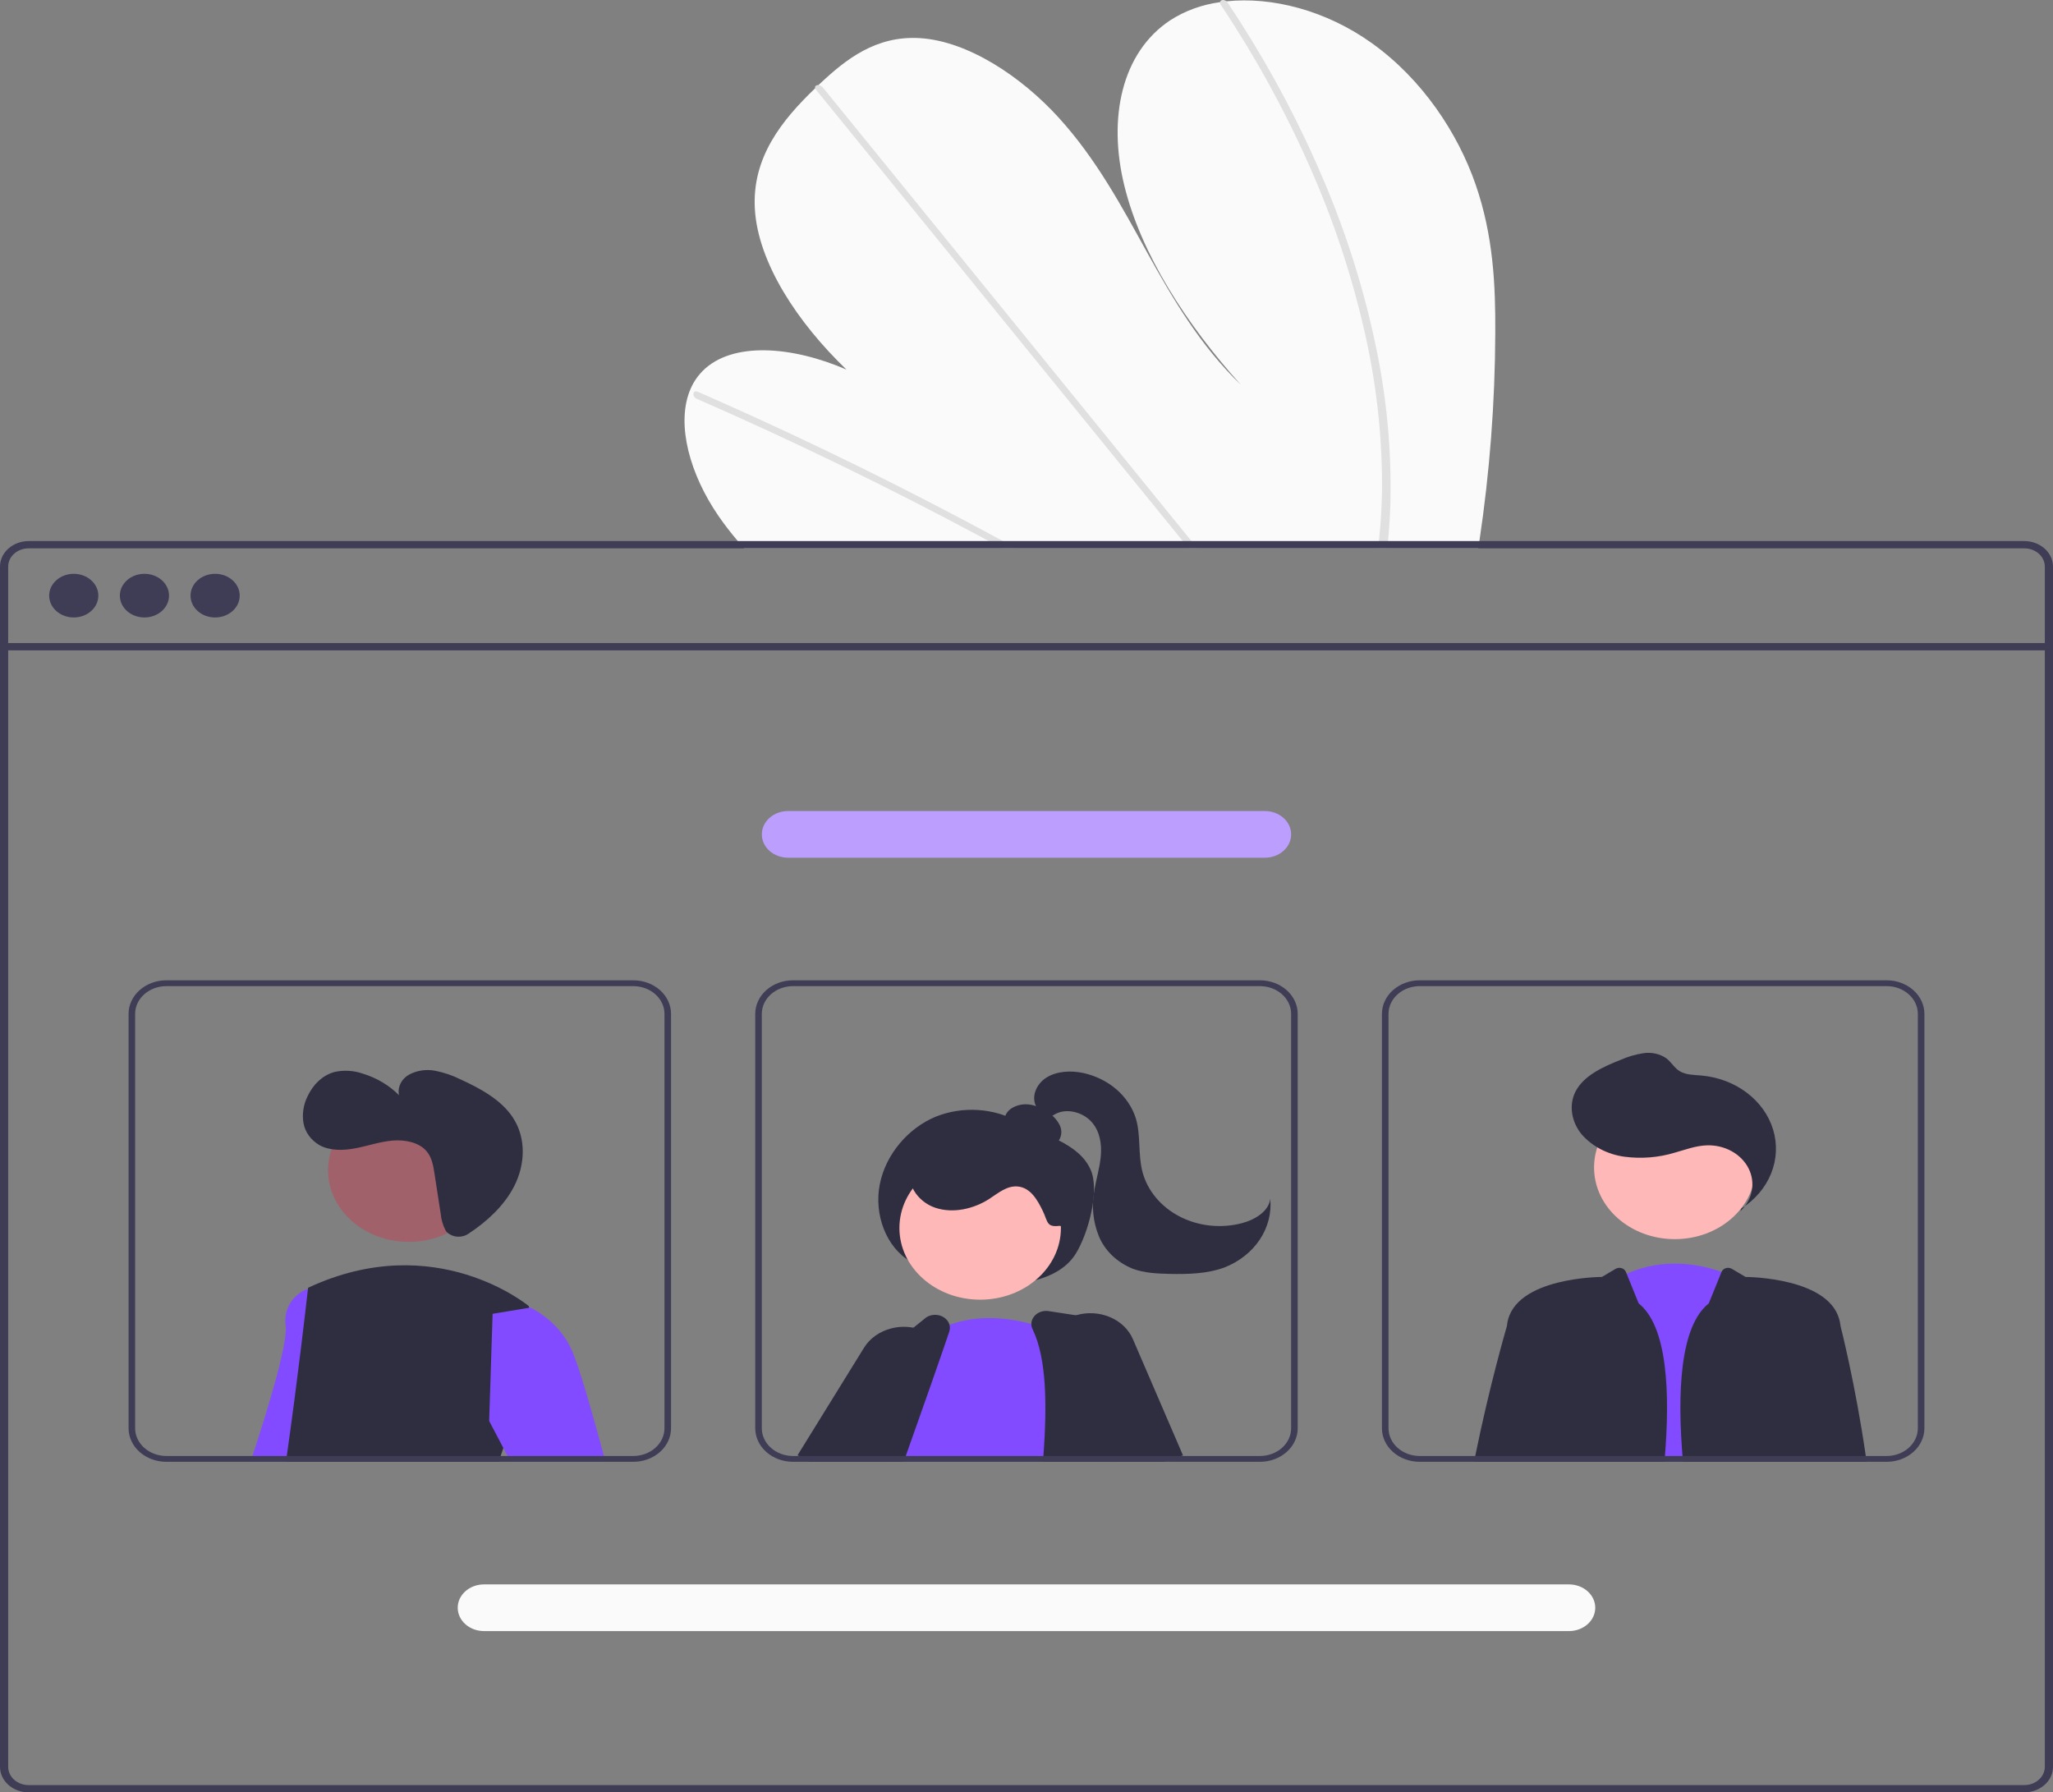 <svg width="370" height="323" viewBox="0 0 370 323" fill="none" xmlns="http://www.w3.org/2000/svg">
<rect x="0" y="0" width="370" height="323" fill="#808080" stroke="none"/>
<g clip-path="url(#clip0)">
<path d="M269.485 60.014C269.44 72.553 268.484 85.077 266.623 97.507C266.558 97.943 266.487 98.38 266.421 98.816H134.123C133.732 98.385 133.347 97.949 132.974 97.507C131.729 96.045 130.562 94.541 129.49 92.984C124.335 85.484 121.941 76.686 124.246 70.596L124.287 70.501C124.785 69.167 125.574 67.934 126.61 66.872C131.919 61.508 142.727 62.344 152.556 66.604C143.71 58.105 136.641 47.361 136.049 37.742C135.468 28.359 140.955 21.627 146.916 15.9C147.111 15.711 147.307 15.527 147.502 15.343C147.597 15.248 147.698 15.159 147.792 15.064C152.444 10.699 157.871 6.391 165.77 6.87C174.432 7.396 184.073 13.786 190.851 21.254C197.63 28.717 202.156 37.21 206.743 45.499C211.335 53.782 216.3 62.276 223.629 69.339C213.693 58.31 205.658 45.746 202.642 33.503C199.627 21.259 202.139 9.473 210.896 3.657C213.555 1.945 216.637 0.823 219.885 0.386C220.264 0.328 220.649 0.28 221.04 0.238C229.175 -0.624 238.911 1.827 247.218 7.759C256.366 14.291 262.742 24.01 265.942 33.25C269.141 42.49 269.532 51.4 269.485 60.014Z" fill="#FAFAFA"/>
<path d="M183.172 98.817H180.642C179.836 98.375 179.026 97.939 178.213 97.507C177.709 97.228 177.2 96.96 176.69 96.687C168.27 92.18 159.799 87.858 151.277 83.723C142.762 79.584 134.206 75.638 125.609 71.884C125.381 71.798 125.194 71.643 125.082 71.447C124.969 71.251 124.938 71.026 124.992 70.812C125.001 70.783 125.015 70.757 125.034 70.733C125.152 70.533 125.419 70.449 125.81 70.617C126.865 71.08 127.925 71.543 128.98 72.016C137.601 75.834 146.187 79.845 154.737 84.049C163.281 88.251 171.778 92.641 180.227 97.218C180.405 97.313 180.583 97.412 180.76 97.507C181.566 97.944 182.366 98.38 183.172 98.817Z" fill="#E0E0E0"/>
<path d="M215.79 98.817H214.226C213.871 98.38 213.521 97.944 213.165 97.507C204.811 87.231 196.459 76.954 188.108 66.678C174.432 49.854 160.761 33.03 147.094 16.206C147.013 16.115 146.952 16.011 146.916 15.9C146.797 15.527 147.105 15.306 147.502 15.343C147.67 15.363 147.83 15.415 147.973 15.495C148.116 15.575 148.239 15.681 148.332 15.806C155.999 25.241 163.664 34.672 171.328 44.1C184.932 60.84 198.534 77.578 212.135 94.315C213 95.377 213.865 96.445 214.73 97.507C215.085 97.944 215.441 98.38 215.79 98.817Z" fill="#E0E0E0"/>
<path d="M250.589 90.581C250.524 92.921 250.364 95.225 250.151 97.507C250.109 97.944 250.068 98.38 250.026 98.817H248.385C248.432 98.38 248.48 97.944 248.521 97.507C248.847 94.21 249.072 90.875 249.084 87.452C249.068 77.96 247.966 68.494 245.796 59.199C243.488 49.192 240.203 39.381 235.978 29.879C231.543 19.858 226.211 10.167 220.033 0.901C219.917 0.75 219.864 0.568 219.885 0.386C219.95 -0.03 220.572 -0.156 221.04 0.239C221.133 0.316 221.212 0.405 221.277 0.502C222.041 1.653 222.792 2.809 223.529 3.967C229.481 13.286 234.587 23.012 238.798 33.051C242.809 42.585 245.876 52.411 247.964 62.418C249.92 71.701 250.799 81.138 250.589 90.581Z" fill="#E0E0E0"/>
<path d="M364.827 97.507H5.167C3.797 97.508 2.483 97.992 1.515 98.852C0.546 99.712 0.001 100.877 -3.8147e-06 102.093V318.414C0.001 319.63 0.546 320.796 1.515 321.656C2.483 322.515 3.797 322.999 5.167 323H364.827C365.574 323 366.312 322.856 366.991 322.578C367.669 322.3 368.271 321.895 368.756 321.391C368.797 321.351 368.835 321.309 368.869 321.264C369.177 320.93 369.427 320.556 369.609 320.155C369.869 319.603 370.002 319.012 370 318.414V102.093C369.999 100.876 369.453 99.71 368.483 98.85C367.513 97.99 366.198 97.507 364.827 97.507ZM368.525 318.414C368.525 319.054 368.313 319.68 367.914 320.213C367.56 320.682 367.08 321.065 366.516 321.328C365.994 321.567 365.415 321.691 364.827 321.69H5.167C4.188 321.689 3.25 321.344 2.558 320.73C1.866 320.115 1.476 319.283 1.475 318.414V102.093C1.476 101.225 1.866 100.392 2.558 99.778C3.25 99.163 4.188 98.818 5.167 98.817H364.827C365.807 98.817 366.747 99.162 367.44 99.776C368.133 100.39 368.523 101.224 368.525 102.093V318.414Z" fill="#3F3D56"/>
<path d="M369.259 115.888H0.736V117.199H369.259V115.888Z" fill="#3F3D56"/>
<path d="M13.291 111.273C15.738 111.273 17.722 109.512 17.722 107.34C17.722 105.168 15.738 103.407 13.291 103.407C10.844 103.407 8.86 105.168 8.86 107.34C8.86 109.512 10.844 111.273 13.291 111.273Z" fill="#3F3D56"/>
<path d="M26.031 111.273C28.478 111.273 30.462 109.512 30.462 107.34C30.462 105.168 28.478 103.407 26.031 103.407C23.584 103.407 21.6 105.168 21.6 107.34C21.6 109.512 23.584 111.273 26.031 111.273Z" fill="#3F3D56"/>
<path d="M38.77 111.273C41.218 111.273 43.201 109.512 43.201 107.34C43.201 105.168 41.218 103.407 38.77 103.407C36.323 103.407 34.339 105.168 34.339 107.34C34.339 109.512 36.323 111.273 38.77 111.273Z" fill="#3F3D56"/>
<path d="M164.115 227.341C159.683 224.78 157.479 218.829 158.565 213.387C159.651 207.945 163.74 203.258 168.642 201.236C171.027 200.282 173.641 199.869 176.25 200.034C178.859 200.198 181.382 200.936 183.59 202.179C188.086 204.619 194.444 205.956 196.578 210.837C198.219 214.589 196.138 222.206 193.93 225.85C192.022 228.999 188.395 230.44 184.988 231.066C181.219 231.748 177.328 231.704 173.58 230.936C169.832 230.169 166.313 228.695 163.261 226.616L164.115 227.341Z" fill="#2F2E41"/>
<path d="M161.803 256.245L158.26 261.668L157.792 262.383L157.111 263.435H146.665L147.37 262.383L149.195 259.653L153.449 253.279L158.266 254.988L161.803 256.245Z" fill="#FFB8B8"/>
<path d="M145.882 263.434L143.975 262.383L143.738 262.251L155.712 242.882C156.227 242.043 156.925 241.304 157.764 240.706C158.603 240.109 159.567 239.665 160.601 239.4C161.906 239.055 163.288 239.01 164.618 239.268C165.394 239.414 166.141 239.662 166.834 240.005C167.119 240.144 167.394 240.298 167.658 240.468C168.67 241.098 169.502 241.93 170.087 242.897C170.783 244.03 171.127 245.306 171.083 246.596C171.039 247.885 170.609 249.141 169.838 250.234L165.222 256.782L161.276 262.383L160.535 263.434H145.882Z" fill="#2F2E41"/>
<path d="M176.649 234.215C184.686 234.215 191.202 228.432 191.202 221.298C191.202 214.164 184.686 208.381 176.649 208.381C168.611 208.381 162.096 214.164 162.096 221.298C162.096 228.432 168.611 234.215 176.649 234.215Z" fill="#FFB8B8"/>
<path d="M191.258 263.434H158.545L158.693 263.061C158.61 262.835 158.533 262.609 158.462 262.383C158.385 262.146 158.319 261.904 158.26 261.667C157.729 259.466 157.731 257.189 158.266 254.988C160.073 247.11 167.284 240.71 167.284 240.71C167.409 240.625 167.533 240.546 167.658 240.468C168.73 239.77 169.894 239.191 171.124 238.743C176.48 236.77 182.097 237.565 185.872 238.585C187.186 238.938 188.471 239.372 189.717 239.884C190.156 240.068 190.393 240.184 190.393 240.184L190.766 250.286L191.216 262.383L191.258 263.434Z" fill="#834BFF"/>
<path d="M206.391 262.383L203.89 251.096L201.366 239.716C201.261 239.246 200.998 238.815 200.612 238.48C200.226 238.145 199.735 237.921 199.203 237.838L193.918 237.028L189 236.276C188.526 236.2 188.037 236.241 187.587 236.394C187.137 236.547 186.742 236.806 186.446 237.144C186.077 237.553 185.874 238.061 185.872 238.585C185.872 238.909 185.946 239.229 186.091 239.526C188.657 244.838 188.704 253.247 188.052 262.383C188.023 262.73 187.999 263.082 187.969 263.434H206.628L206.391 262.383Z" fill="#2F2E41"/>
<path d="M171.124 238.743C171.015 238.36 170.801 238.007 170.5 237.716C170.2 237.425 169.822 237.205 169.402 237.076C168.982 236.947 168.532 236.912 168.093 236.975C167.654 237.038 167.24 237.198 166.887 237.438L164.618 239.269L155.327 246.779C155.038 247.009 154.811 247.295 154.664 247.615C153.615 249.839 151.571 254.231 149.195 259.653C148.809 260.537 148.413 261.446 148.004 262.383C147.861 262.73 147.707 263.082 147.553 263.434H162.864C162.989 263.082 163.113 262.73 163.237 262.383C163.919 260.474 164.582 258.601 165.222 256.782C167.095 251.496 168.783 246.695 170.087 242.897C170.448 241.846 170.778 240.874 171.077 239.984C171.216 239.581 171.232 239.153 171.124 238.743Z" fill="#2F2E41"/>
<path d="M209.827 263.435H210.817L210.681 263.14L210.319 262.383L204.743 250.639L203.89 251.097L197.041 254.773L200.554 262.383L201.04 263.435H206.628H209.827Z" fill="#FFB8B8"/>
<path d="M204.175 241.325C203.42 239.572 201.932 238.146 200.02 237.345C198.108 236.545 195.922 236.431 193.918 237.028C193.662 237.103 193.411 237.191 193.166 237.291C191.762 237.847 190.566 238.746 189.717 239.884C189.371 240.338 189.087 240.827 188.87 241.341C188.485 242.232 188.304 243.182 188.335 244.136C188.367 245.091 188.611 246.03 189.054 246.9L190.766 250.287L196.893 262.383L197.426 263.434H209.827L210.681 263.14L212.897 262.383L213.205 262.277L204.175 241.325Z" fill="#2F2E41"/>
<path d="M188.078 206.463C188.586 206.598 189.129 206.58 189.624 206.414C190.119 206.247 190.538 205.94 190.817 205.54C191.081 205.133 191.236 204.677 191.271 204.208C191.306 203.739 191.219 203.27 191.018 202.835C190.605 201.968 189.954 201.206 189.124 200.619C188.182 199.862 187.036 199.335 185.796 199.089C185.176 198.971 184.536 198.972 183.917 199.093C183.298 199.214 182.716 199.451 182.209 199.789C181.712 200.138 181.344 200.611 181.151 201.147C180.958 201.683 180.95 202.258 181.128 202.798C181.504 203.768 182.525 204.418 183.544 204.902C185.567 205.861 187.797 206.423 190.085 206.553L188.078 206.463Z" fill="#2F2E41"/>
<path d="M190.909 220.912C188.57 221.199 188.87 220.142 187.933 218.217C186.996 216.293 185.742 214.009 183.39 213.814C181.463 213.654 179.875 215.022 178.314 216.037C175.531 217.847 171.781 218.733 168.556 217.647C165.33 216.561 163.088 213.149 164.312 210.286C164.693 209.496 165.253 208.783 165.957 208.192C166.661 207.602 167.494 207.146 168.405 206.852C170.231 206.276 172.172 206.037 174.106 206.149C178.409 206.271 182.629 207.23 186.469 208.958C189.118 210.153 191.698 211.863 192.703 214.346C193.709 216.828 194.37 220.317 191.496 220.989L190.909 220.912Z" fill="#2F2E41"/>
<path d="M186.882 199.634C185.726 197.847 186.681 195.396 188.573 194.202C190.465 193.008 193.003 192.891 195.261 193.37C197.494 193.869 199.54 194.881 201.194 196.303C202.848 197.726 204.051 199.509 204.683 201.475C205.641 204.599 205.071 207.955 205.883 211.112C206.315 212.795 207.131 214.382 208.281 215.774C209.43 217.167 210.889 218.336 212.566 219.209C214.244 220.082 216.105 220.642 218.035 220.852C219.966 221.063 221.924 220.921 223.79 220.435C226.221 219.801 228.691 218.261 228.93 216.023C229.181 218.593 228.521 221.169 227.041 223.39C225.561 225.61 223.336 227.365 220.677 228.407C217.546 229.567 214.052 229.642 210.66 229.565C208.45 229.515 206.189 229.397 204.15 228.638C202.739 228.066 201.471 227.251 200.419 226.239C199.368 225.228 198.555 224.04 198.027 222.745C196.989 220.144 196.709 217.351 197.212 214.628C197.546 212.509 198.21 210.433 198.395 208.3C198.581 206.167 198.229 203.89 196.748 202.202C195.266 200.515 192.436 199.653 190.33 200.693C189.484 201.111 188.801 201.794 187.881 202.063C186.962 202.333 185.658 201.859 185.742 201.002L186.882 199.634Z" fill="#2F2E41"/>
<path d="M286.191 263.434L286.304 262.383L289.646 231.522C290.741 230.76 291.918 230.096 293.16 229.539C300.039 226.462 306.675 227.935 310.266 229.208C311.217 229.538 312.137 229.938 313.015 230.401L314.97 262.383L315.036 263.434H286.191Z" fill="#834BFF"/>
<path d="M301.842 223.308C309.879 223.308 316.395 217.525 316.395 210.391C316.395 203.257 309.879 197.474 301.842 197.474C293.804 197.474 287.289 203.257 287.289 210.391C287.289 217.525 293.804 223.308 301.842 223.308Z" fill="#FFB8B8"/>
<path d="M313.65 218.267C314.731 217.255 315.449 215.981 315.713 214.606C315.976 213.23 315.772 211.817 315.128 210.545C314.483 209.272 313.427 208.199 312.093 207.461C310.76 206.723 309.209 206.354 307.638 206.401C305.626 206.46 303.73 207.191 301.809 207.728C298.898 208.607 295.793 208.855 292.752 208.452C289.694 208.03 286.933 206.583 285.04 204.41C283.239 202.213 282.678 199.166 283.95 196.696C285.418 193.843 288.849 192.272 292.076 190.995C293.377 190.417 294.767 190.011 296.201 189.792C296.919 189.686 297.655 189.713 298.361 189.871C299.067 190.029 299.729 190.315 300.305 190.71C301.212 191.402 301.743 192.443 302.73 193.043C303.841 193.718 305.284 193.7 306.623 193.819C309.641 194.088 312.495 195.165 314.806 196.908C317.117 198.651 318.776 200.977 319.561 203.577C320.346 206.177 320.221 208.927 319.202 211.463C318.183 213.998 316.319 216.198 313.857 217.77L313.65 218.267Z" fill="#2F2E41"/>
<path d="M295.328 234.882L293.16 229.539L293.024 229.206C292.96 229.048 292.856 228.905 292.721 228.788C292.585 228.671 292.421 228.583 292.242 228.53C292.062 228.478 291.871 228.462 291.684 228.485C291.496 228.508 291.317 228.568 291.16 228.661L288.698 230.118C288.698 230.118 272.907 230.118 271.639 238.527C271.622 238.659 271.598 238.806 271.58 238.964C271.579 238.971 271.577 238.978 271.574 238.985C271.414 239.537 268.434 249.761 265.874 262.383C265.803 262.73 265.732 263.082 265.661 263.435H299.974C301.09 250.755 300.466 238.966 295.328 234.882Z" fill="#2F2E41"/>
<path d="M336.26 262.383C334.387 249.435 331.709 238.964 331.709 238.964C331.686 238.806 331.662 238.658 331.644 238.527C330.382 230.118 314.591 230.118 314.591 230.118L312.131 228.662C311.973 228.568 311.794 228.508 311.606 228.486C311.419 228.463 311.228 228.479 311.048 228.531C310.868 228.584 310.705 228.672 310.569 228.789C310.433 228.907 310.33 229.05 310.266 229.208L307.961 234.882C302.824 238.966 302.199 250.755 303.315 263.434L303.316 263.434H336.408C336.36 263.082 336.307 262.73 336.26 262.383Z" fill="#2F2E41"/>
<path d="M58.319 232.9L54.8 262.383L54.675 263.434H45.154C45.266 263.093 45.379 262.74 45.498 262.383C48.199 254.157 51.879 242.151 51.482 238.969C50.86 234.004 55.215 232.347 55.215 232.347L55.487 232.395L58.319 232.9Z" fill="#834BFF"/>
<path d="M73.676 223.799C81.713 223.799 88.229 218.016 88.229 210.882C88.229 203.748 81.713 197.965 73.676 197.965C65.638 197.965 59.123 203.748 59.123 210.882C59.123 218.016 65.638 223.799 73.676 223.799Z" fill="#A0616A"/>
<path d="M92.514 257.176C91.78 258.377 91.179 259.638 90.719 260.942C90.547 261.404 90.381 261.888 90.227 262.383C90.114 262.724 90.014 263.077 89.913 263.434H51.529C51.583 263.087 51.63 262.735 51.683 262.383C53.645 248.63 55.232 234.672 55.487 232.395C55.511 232.179 55.523 232.069 55.523 232.069C78.525 221.308 95.311 235.382 95.311 235.382C95.311 235.382 95.334 235.482 95.37 235.676C95.737 237.643 97.61 249.129 92.514 257.176Z" fill="#2F2E41"/>
<path d="M90.719 260.942L88.159 256.072L88.781 236.76L95.37 235.676L95.601 235.64C99.007 237.397 101.642 240.125 103.079 243.381C104.359 246.221 106.794 254.762 108.85 262.383C108.945 262.735 109.039 263.087 109.134 263.434H92.028L91.477 262.383L90.719 260.942Z" fill="#834BFF"/>
<path d="M114.129 176.658H29.979C28.174 176.66 26.444 177.297 25.168 178.43C23.891 179.563 23.173 181.099 23.171 182.701V257.392C23.173 258.994 23.891 260.53 25.168 261.662C26.444 262.795 28.174 263.433 29.979 263.434H114.129C115.935 263.433 117.666 262.796 118.942 261.663C120.218 260.53 120.936 258.994 120.937 257.392V182.701C120.936 181.098 120.218 179.562 118.942 178.429C117.666 177.296 115.935 176.659 114.129 176.658ZM119.752 257.392C119.751 258.715 119.158 259.984 118.104 260.92C117.05 261.855 115.62 262.381 114.129 262.383H29.979C28.489 262.381 27.06 261.854 26.006 260.919C24.952 259.983 24.358 258.715 24.356 257.392V182.701C24.358 181.378 24.952 180.109 26.006 179.174C27.06 178.238 28.489 177.712 29.979 177.71H114.129C115.62 177.711 117.05 178.237 118.104 179.173C119.158 180.109 119.751 181.377 119.752 182.701V257.392ZM54.8 262.383L54.675 263.434H89.913C90.014 263.077 90.114 262.724 90.227 262.383H54.8Z" fill="#3F3D56"/>
<path d="M227.07 176.658H142.92C141.115 176.66 139.384 177.297 138.108 178.43C136.832 179.563 136.114 181.099 136.112 182.701V257.392C136.114 258.994 136.832 260.53 138.108 261.662C139.384 262.795 141.115 263.433 142.92 263.434H227.07C228.875 263.433 230.606 262.796 231.882 261.663C233.159 260.53 233.877 258.994 233.878 257.392V182.701C233.877 181.098 233.159 179.562 231.882 178.429C230.606 177.296 228.875 176.659 227.07 176.658ZM232.693 257.392C232.691 258.715 232.099 259.984 231.044 260.92C229.99 261.855 228.561 262.381 227.07 262.383H142.92C141.429 262.381 140 261.854 138.946 260.919C137.892 259.983 137.299 258.715 137.297 257.392V182.701C137.299 181.378 137.892 180.109 138.946 179.174C140 178.238 141.429 177.712 142.92 177.71H227.07C228.561 177.711 229.99 178.237 231.044 179.173C232.099 180.109 232.691 181.377 232.693 182.701V257.392ZM158.462 262.383C158.533 262.609 158.61 262.835 158.693 263.061L158.545 263.434H187.969C187.999 263.082 188.023 262.73 188.052 262.383H158.462Z" fill="#3F3D56"/>
<path d="M340.016 176.658H255.866C254.061 176.659 252.33 177.296 251.054 178.429C249.777 179.562 249.059 181.098 249.058 182.701V257.392C249.059 258.994 249.777 260.53 251.054 261.663C252.33 262.796 254.061 263.433 255.866 263.434H340.016C341.821 263.432 343.552 262.795 344.828 261.662C346.104 260.53 346.822 258.994 346.824 257.392V182.701C346.822 181.099 346.104 179.563 344.828 178.43C343.552 177.297 341.821 176.66 340.016 176.658ZM345.639 257.392C345.637 258.715 345.044 259.983 343.99 260.919C342.936 261.854 341.507 262.381 340.016 262.383H255.866C254.375 262.382 252.946 261.855 251.892 260.92C250.837 259.984 250.245 258.715 250.243 257.392V182.701C250.245 181.377 250.837 180.109 251.892 179.173C252.946 178.237 254.375 177.711 255.866 177.71H340.016C341.507 177.712 342.936 178.238 343.99 179.174C345.044 180.109 345.637 181.378 345.639 182.701V257.392ZM300.063 262.383C300.033 262.73 300.003 263.082 299.974 263.434H325.505C325.553 263.087 325.606 262.735 325.654 262.383H300.063Z" fill="#3F3D56"/>
<path d="M282.764 293.938H87.232C85.975 293.938 84.769 293.494 83.88 292.705C82.991 291.916 82.492 290.846 82.492 289.73C82.492 288.615 82.991 287.544 83.88 286.755C84.769 285.966 85.975 285.523 87.232 285.523H282.764C284.021 285.523 285.227 285.966 286.116 286.755C287.005 287.544 287.504 288.615 287.504 289.73C287.504 290.846 287.005 291.916 286.116 292.705C285.227 293.494 284.021 293.938 282.764 293.938Z" fill="#FAFAFA"/>
<path d="M227.956 154.569H142.04C140.783 154.569 139.577 154.126 138.688 153.337C137.799 152.548 137.3 151.478 137.3 150.362C137.3 149.246 137.799 148.176 138.688 147.387C139.577 146.598 140.783 146.155 142.04 146.155H227.956C229.213 146.155 230.418 146.598 231.307 147.387C232.196 148.176 232.696 149.246 232.696 150.362C232.696 151.478 232.196 152.548 231.307 153.337C230.418 154.126 229.213 154.569 227.956 154.569Z" fill="#BC9EFF"/>
<path d="M80.637 222.136C81.129 222.568 81.781 222.827 82.472 222.866C83.162 222.905 83.846 222.722 84.397 222.35C87.827 220.093 90.838 217.284 92.62 213.858C94.662 209.932 94.889 205.115 92.427 201.383C90.346 198.229 86.671 196.193 83.009 194.522C81.587 193.81 80.055 193.286 78.462 192.967C76.852 192.651 75.167 192.893 73.75 193.641C73.057 194.027 72.511 194.589 72.184 195.254C71.856 195.92 71.762 196.657 71.913 197.371C70.154 195.589 67.901 194.246 65.377 193.476C63.787 192.924 62.047 192.812 60.384 193.155C58.06 193.74 56.363 195.573 55.435 197.552C54.685 199.058 54.426 200.721 54.687 202.351C54.825 203.163 55.153 203.939 55.65 204.631C56.147 205.322 56.803 205.914 57.573 206.367C59.495 207.422 61.946 207.346 64.153 206.915C66.36 206.484 68.496 205.734 70.746 205.544C72.996 205.354 75.501 205.852 76.87 207.448C77.834 208.572 78.081 210.04 78.298 211.439L79.423 218.717C79.516 219.77 79.818 220.8 80.318 221.759C80.405 221.897 80.512 222.024 80.637 222.136Z" fill="#2F2E41"/>
</g>
<defs>
<clipPath id="clip0">
<rect width="370" height="323" fill="white"/>
</clipPath>
</defs>
</svg>
